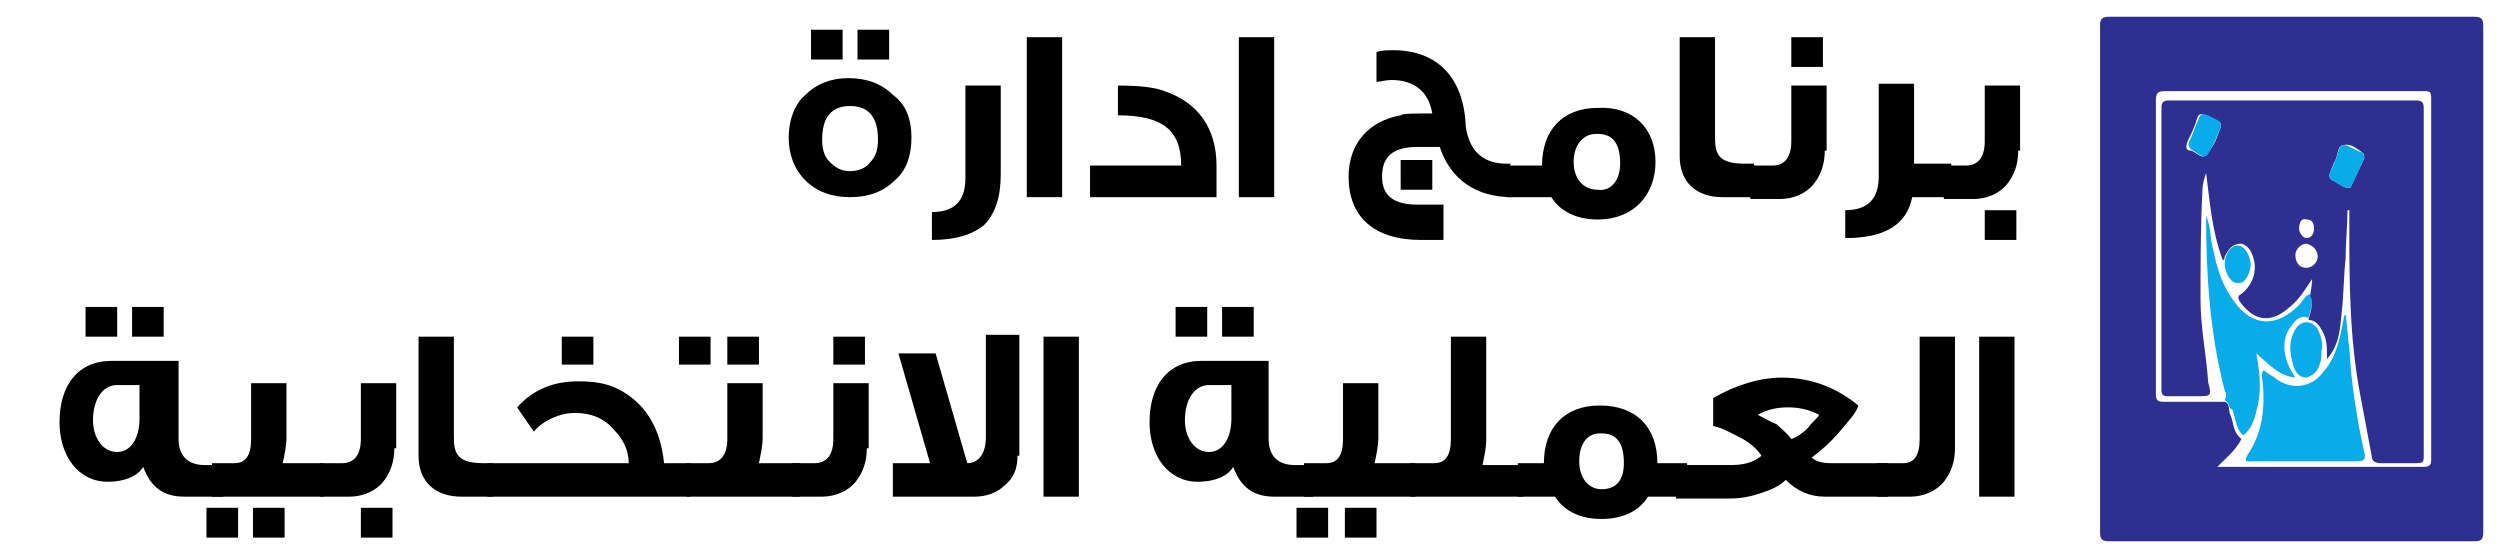 <?xml version="1.0" encoding="utf-8"?>
<!-- Generator: Adobe Illustrator 25.2.3, SVG Export Plug-In . SVG Version: 6.00 Build 0)  -->
<svg version="1.1" id="Layer_1" xmlns="http://www.w3.org/2000/svg" xmlns:xlink="http://www.w3.org/1999/xlink" x="0px" y="0px"
	 width="134.4px" height="30.1px" viewBox="0 0 134.4 30.1" style="enable-background:new 0 0 134.4 30.1;" xml:space="preserve">
<style type="text/css">
	.st0{fill:#2F2F92;}
	.st1{fill:#09ABE9;}
</style>
<path class="st0" d="M112.9,15c0-4.5,0-9.1,0-13.6c0-0.4,0.1-0.5,0.5-0.5c6.5,0,13,0,19.6,0c0.4,0,0.5,0.1,0.5,0.5
	c0,9.1,0,18.2,0,27.2c0,0.4-0.1,0.5-0.5,0.5c-6.5,0-13,0-19.6,0c-0.4,0-0.5-0.1-0.5-0.5C112.9,24.1,112.9,19.6,112.9,15z
	 M120.5,23.6c-0.3,0.6-0.8,1-1.3,1.5c0,0,0.1,0,0.1,0c3.7,0,7.3,0,11,0c0.4,0,0.4-0.2,0.4-0.4c0-6.5,0-12.9,0-19.4
	c0-0.4-0.1-0.4-0.4-0.4c-4.6,0-9.3,0-13.9,0c-0.4,0-0.5,0.1-0.5,0.5c0,5.3,0,10.5,0,15.8c0,0.3,0.1,0.4,0.4,0.4c1.1,0,2.2,0,3.3,0
	c0.3,0.1,0.2,0.5,0.3,0.7C120.1,22.7,120,23.2,120.5,23.6z"/>
<path class="st1" d="M119.6,21.5c0.1-0.2,0.1-0.3,0-0.5c-0.8-3.1-1-6.2-1-9.4c0.3,0.7,0.2,1.3,0.4,1.9c0.2,1,0.5,1.9,1.1,2.7
	c1,1.4,2.3,1.4,3.5,0.2c0.2-0.2,0.3-0.5,0.6-0.6c0.2,0.5,0,0.9-0.1,1.3c-0.4-0.2-0.7,0.1-0.9,0.4c-0.6,0.7-0.5,1.8,0.2,2.8
	c-0.9-0.1-1.4-0.7-2.1-1.3c0.2,1.1,0.3,2.1,0,3.1c-0.1,0.5-0.3,1-0.7,1.3c-0.4-0.3-0.4-0.9-0.6-1.4C119.8,22,119.9,21.7,119.6,21.5z
	"/>
<path class="st0" d="M124.1,17.2c0.1-0.4,0.3-0.9,0.1-1.3c0-0.2,0.1-0.5,0.1-0.9c-0.4,0.6-0.7,1.1-1.2,1.5c-1,0.9-1.9,0.8-2.7-0.3
	c-0.1-0.2-0.1-0.3,0.1-0.4c0.5-0.4,0.8-1,0.7-1.7c-0.1-0.5-0.3-0.9-0.7-1c-0.5,0-0.7,0.3-0.9,0.7c0,0.1,0,0.1-0.1,0.2
	c-0.6-1.6-0.7-3.2-0.9-4.7c-0.1,0.3-0.2,0.6-0.2,1c-0.1,1.9-0.1,3.9-0.1,5.8c0,1.5,0.3,2.9,0.4,4.3c0,0,0,0.1,0,0.1
	c0.2,0.8,0.2,0.8-0.6,0.8c-0.5,0-1.1,0-1.6,0c-0.2,0-0.3-0.1-0.3-0.3c0,0,0-0.1,0-0.1c0-5,0-10.1,0-15.1c0-0.3,0.1-0.4,0.4-0.4
	c4.4,0,8.9,0,13.3,0c0.4,0,0.4,0.2,0.4,0.5c0,4.2,0,8.4,0,12.5c0,2,0,4.1,0,6.1c0,0.3,0,0.4-0.4,0.4c-0.6,0-1.2,0-1.9,0
	c-0.3,0-0.5-0.1-0.5-0.4c-0.2-1.1-0.4-2.1-0.6-3.2c-0.6-3.1-0.6-6.2-0.6-9.3c0-0.2,0-0.5,0-0.7c0,0-0.1,0-0.1,0
	c0,0.9-0.1,1.7-0.1,2.6c-0.1,0.9-0.1,1.9-0.2,2.8c-0.1,0.9-0.1,1.8-0.8,2.6c0-0.6,0-1-0.2-1.4C124.7,17.5,124.5,17.2,124.1,17.2z
	 M119.4,6.8c0-0.2-0.1-0.3-0.2-0.3c-0.2-0.1-0.4-0.2-0.6-0.3c-0.3-0.1-0.4-0.1-0.5,0.2c-0.1,0.4-0.3,0.8-0.5,1.2
	c-0.1,0.3-0.1,0.5,0.2,0.5c0.3,0.1,0.6,0.5,0.8,0.2C119.1,7.8,119.2,7.3,119.4,6.8z M127.1,8.5c0-0.2,0-0.2-0.1-0.3
	c-0.3-0.2-0.6-0.5-1-0.4c-0.3,0-0.3,0.4-0.4,0.7c-0.1,0.2-0.2,0.4-0.3,0.7c-0.1,0.2-0.1,0.4,0.1,0.5c0.3,0.1,0.5,0.4,0.9,0.4
	c0,0,0.1,0,0.1-0.1C126.6,9.5,126.9,9,127.1,8.5z M124,14.4c0.3,0,0.6-0.3,0.6-0.6c0-0.3-0.2-0.6-0.6-0.7c-0.3,0-0.6,0.3-0.6,0.6
	C123.4,14.1,123.6,14.4,124,14.4z M123.6,12.3c0,0.2,0.2,0.5,0.4,0.5c0.3,0,0.4-0.3,0.4-0.5c0-0.3-0.1-0.5-0.4-0.5
	C123.7,11.7,123.6,12,123.6,12.3z"/>
<path class="st1" d="M121.7,19.9c0.2,0.2,0.5,0.3,0.7,0.5c0.9,0.6,1.9,0.4,2.5-0.4c0.7-0.8,0.9-1.8,1.1-2.9c0-0.1,0-0.1,0.1-0.2
	c0.1,0.6,0.1,1.2,0.2,1.8c0.1,1.9,0.4,3.8,0.8,5.6c0.1,0.4,0,0.5-0.4,0.5c-1.9,0-3.7,0-5.6,0c-0.2,0-0.5,0.1-0.3-0.3
	c0.9-1.3,1-2.8,0.8-4.3C121.6,20.1,121.6,20,121.7,19.9z"/>
<path class="st1" d="M124.8,18.9c0,0.2,0,0.5-0.1,0.7c-0.1,0.4-0.4,0.6-0.7,0.7c-0.4,0-0.6-0.3-0.7-0.6c-0.2-0.7-0.3-1.3,0.1-2
	c0.3-0.5,0.9-0.5,1.2,0C124.8,18.1,124.9,18.5,124.8,18.9z"/>
<path class="st1" d="M119.6,14.2c0-0.5,0.3-1,0.7-1c0.4,0,0.7,0.6,0.7,1.1c-0.1,0.6-0.4,1-0.7,0.9C120,15.3,119.6,14.7,119.6,14.2z"
	/>
<path class="st1" d="M119.4,6.8c-0.2,0.5-0.4,1-0.7,1.5c-0.2,0.3-0.6-0.1-0.8-0.2c-0.2-0.1-0.3-0.3-0.2-0.5c0.2-0.4,0.3-0.8,0.5-1.2
	c0.1-0.3,0.2-0.3,0.5-0.2c0.2,0.1,0.4,0.2,0.6,0.3C119.3,6.6,119.4,6.6,119.4,6.8z"/>
<path class="st1" d="M127.1,8.5c-0.2,0.4-0.4,1-0.7,1.5c0,0,0,0.1-0.1,0.1c-0.3,0-0.6-0.2-0.9-0.4c-0.2-0.1-0.2-0.3-0.1-0.5
	c0.1-0.2,0.2-0.5,0.3-0.7c0.1-0.2,0.1-0.7,0.4-0.7c0.3,0,0.6,0.3,1,0.4C127.1,8.3,127.1,8.4,127.1,8.5z"/>
<g>
	<path d="M49,7.4c0,1-0.3,1.8-0.9,2.3c-0.6,0.6-1.4,0.9-2.4,0.9c-1,0-1.8-0.3-2.4-0.9c-0.6-0.6-0.9-1.4-0.9-2.3s0.3-1.8,0.9-2.3
		c0.6-0.6,1.4-0.9,2.3-0.9c1,0,1.8,0.3,2.4,0.9C48.7,5.6,49,6.4,49,7.4z M45.3,3.2h-1.7V1.6h1.7V3.2z M47.2,7.5
		c0-1.2-0.5-1.8-1.5-1.8c-1,0-1.5,0.6-1.5,1.8c0,0.5,0.1,0.9,0.4,1.2c0.3,0.3,0.6,0.5,1.1,0.5c0.5,0,0.9-0.2,1.1-0.5
		C47.1,8.4,47.2,8,47.2,7.5z M47.8,3.2h-1.7V1.6h1.7V3.2z"/>
	<path d="M53.8,9.4c0,1.2-0.3,2.1-0.9,2.7c-0.6,0.5-1.5,0.8-2.8,0.8v-1.5c1.2,0,1.8-0.6,1.8-1.8v-5h1.9V9.4z"/>
	<path d="M57.1,10.6h-1.9V2h1.9V10.6z"/>
	<path d="M65.3,10.6h-6.7V8.9h4.9c0-1.9-1-2.7-3.4-2.7V4.6c1.2,0,2,0.1,2.5,0.3c1.8,0.6,2.8,2,2.8,4V10.6z"/>
	<path d="M68.5,10.6h-1.9V2h1.9V10.6z"/>
	<path d="M81.4,10.6h-0.1c-1.9,0-3.3-0.9-3.9-2.7h-1.2c-1.3,0-1.9,0.5-1.9,1.6c0,1,0.6,1.5,1.9,1.5h1.4v1.9h-1.2
		c-2.6,0-3.9-1.3-3.9-3.4c0-1.8,1.1-3,2.8-3.3C75.4,6.1,76,6.1,77,6.1c-0.2-1.2-1-1.8-2.2-1.8c-0.3,0-0.6,0.1-0.8,0.1V2.8
		c0.3-0.1,0.6-0.1,0.9-0.1c2.4,0,3.8,1.5,3.9,4.1c0.2,1.4,1,2,2.2,2h0.2V10.6z M77,10.2h-1.7V8.6H77V10.2z"/>
	<path d="M89,8.7c0,1.8-1.2,3.1-3.1,3.1c-1.1,0-2-0.4-2.5-1.2H81V8.9h1.9c0-1.9,1.1-3.1,3-3.1C87.8,5.7,89,6.9,89,8.7z M87.1,8.8
		c0-1.1-0.4-1.6-1.2-1.6h-0.1c-0.7,0-1.2,0.6-1.2,1.5c0,0.9,0.5,1.5,1.3,1.5C86.6,10.3,87.1,9.7,87.1,8.8z"/>
	<path d="M94.4,10.6h-1.8c-1.4,0-2.3-0.8-2.3-2.2V2h1.9v5.4c0,0.9,0.2,1.4,1.6,1.4h0.5V10.6z"/>
	<path d="M98.1,8.1c0,0.7-0.2,1.3-0.6,1.8c-0.4,0.5-1.1,0.8-1.8,0.8h-1.6V8.9h1.2c0.6,0,1-0.4,1-1.3v-3h1.9V8.1z M98,3.6h-1.7V2H98
		V3.6z"/>
	<path d="M104.9,10.6h-2.1c-0.3,1.5-1.5,2.2-3.6,2.2v-1.5c1.2,0,1.8-0.6,1.8-1.8v-5h1.9v4.3h2V10.6z"/>
	<path d="M108.5,8.1c0,0.7-0.2,1.3-0.6,1.8c-0.4,0.5-1.1,0.8-1.8,0.8h-1.6V8.9h1.2c0.6,0,1-0.4,1-1.3v-3h1.9V8.1z M108.4,12.9h-1.7
		v-1.6h1.7V12.9z"/>
	<path d="M11.7,26.7H9.9c-1.1,0-1.8-0.5-2.2-1.6c-0.3,0.5-1,0.8-1.9,0.8c-1.6,0-2.6-1.4-2.6-3.2c0-2,1-3.3,2.8-3.3c0,0,1.2,0,3.6,0
		v4.2c0,0.9,0.5,1.4,1.4,1.4h1V26.7z M6.2,18.1H4.6v-1.6h1.7V18.1z M7.5,22.5v-1.8H6.3c-0.8,0-1.3,0.8-1.3,1.9
		c0,0.9,0.5,1.7,1.3,1.7C7,24.3,7.5,23.6,7.5,22.5z M8.7,18.1H7.1v-1.6h1.7V18.1z"/>
	<path d="M12.8,28.9h-1.7v-1.6h1.7V28.9z M17.4,26.7h-6v-1.8h1.2c0.6,0,0.9-0.4,0.9-1.3v-3h1.9v2.9c0,0.5-0.1,0.9-0.2,1.4h2.2V26.7z
		 M15.3,28.9h-1.7v-1.6h1.7V28.9z"/>
	<path d="M21.2,24.1c0,0.7-0.2,1.3-0.6,1.8c-0.4,0.5-1.1,0.8-1.8,0.8h-1.6v-1.8h1.2c0.6,0,1-0.4,1-1.3v-3h1.9V24.1z M21.1,28.9h-1.7
		v-1.6h1.7V28.9z"/>
	<path d="M26.6,26.7h-1.8c-1.4,0-2.3-0.8-2.3-2.2v-6.4h1.9v5.4c0,0.9,0.2,1.4,1.6,1.4h0.5V26.7z"/>
	<path d="M37.2,26.7H26.2v-1.8h7.6c0-0.7-0.3-1.3-0.8-1.8c-0.5-0.6-1.2-0.9-2.1-0.9c-0.8,0-1.7,0.4-2.2,1c-0.2-0.3-0.5-0.7-0.9-1.3
		c0.9-1,2-1.4,3.3-1.4c0.8,0,1.5,0.1,2.1,0.4c1.4,0.7,2.3,2,2.5,4h1.4V26.7z M31.9,19.6h-1.7v-1.5h1.7V19.6z"/>
	<path d="M38.2,19.6h-1.7v-1.5h1.7V19.6z M42.9,26.7h-6v-1.8h1.2c0.6,0,1-0.4,1-1.3v-3h1.9v2.9c0,0.5-0.1,0.9-0.2,1.4h2.2V26.7z
		 M40.8,19.6h-1.7v-1.5h1.7V19.6z"/>
	<path d="M46.6,24.1c0,0.7-0.2,1.3-0.6,1.8c-0.4,0.5-1.1,0.8-1.8,0.8h-1.6v-1.8h1.2c0.6,0,1-0.4,1-1.3v-3h1.9V24.1z M46.5,19.6h-1.7
		v-1.5h1.7V19.6z"/>
	<path d="M54.7,24.5c0,0.7-0.2,1.2-0.7,1.6c-0.4,0.4-1,0.6-1.6,0.6H48v-1.8h2L48.3,19h2l1.7,5.9c0.6,0,1-0.5,1-1.4v-5.5h1.8V24.5z"
		/>
	<path d="M58,26.7h-1.9v-8.6H58V26.7z"/>
	<path d="M70.4,26.7h-1.9c-1.1,0-1.8-0.5-2.2-1.6c-0.3,0.5-1,0.8-1.9,0.8c-1.6,0-2.6-1.4-2.6-3.2c0-2,1-3.3,2.8-3.3c0,0,1.2,0,3.6,0
		v4.2c0,0.9,0.5,1.4,1.4,1.4h1V26.7z M64.9,18.1h-1.7v-1.6h1.7V18.1z M66.2,22.5v-1.8h-1.2c-0.8,0-1.3,0.8-1.3,1.9
		c0,0.9,0.5,1.7,1.3,1.7C65.7,24.3,66.2,23.6,66.2,22.5z M67.4,18.1h-1.7v-1.6h1.7V18.1z"/>
	<path d="M71.4,28.9h-1.7v-1.6h1.7V28.9z M76.1,26.7h-6v-1.8h1.2c0.6,0,0.9-0.4,0.9-1.3v-3h1.9v2.9c0,0.5-0.1,0.9-0.2,1.4h2.2V26.7z
		 M74,28.9h-1.7v-1.6H74V28.9z"/>
	<path d="M81.9,26.7h-6.1v-1.8h1.3c0.6,0,0.9-0.4,0.9-1.3v-5.5h1.9v5.5c0,0.5-0.1,0.9-0.2,1.4h2.2V26.7z"/>
	<path d="M90.7,26.7h-2.1c-0.5,0.8-1.4,1.2-2.5,1.2c-1.1,0-2-0.4-2.5-1.2h-2v-1.8H83c0-1.9,1.1-3.1,3-3.1c2,0,3.1,1.2,3.1,3.1h1.6
		V26.7z M87.3,24.9c0-1.1-0.4-1.6-1.2-1.6H86c-0.7,0-1.1,0.6-1.1,1.5c0,0.9,0.5,1.5,1.2,1.5C86.9,26.3,87.3,25.8,87.3,24.9z"/>
	<path d="M101.6,26.7h-3.5c-0.8,0-1.5-0.3-2.1-0.9c-0.3,0.3-0.7,0.5-1.3,0.7c-0.6,0.2-1.1,0.3-1.7,0.3h-2.9v-1.8h2.9
		c0.7,0,1.2-0.1,1.7-0.5c-0.2-0.3-0.5-0.6-1-0.9c-0.6-0.3-1.1-0.6-1.6-0.7v-1.5c1.2-0.7,2.5-1.1,3.7-1.1c1.5,0,2.9,0.5,4.1,1.5
		c-0.1,0.4-0.5,0.8-1,1.4c-0.5,0.6-1.1,1.1-1.5,1.4c0.2,0.2,0.6,0.3,1,0.3h3.1V26.7z M97.8,22.3c-0.6-0.3-1.1-0.4-1.7-0.4
		c-0.5,0-1.1,0.1-1.6,0.4c0.4,0.2,0.7,0.4,1,0.5c0.2,0.2,0.5,0.4,0.8,0.8c0.3-0.1,0.6-0.3,0.9-0.6C97.4,22.7,97.7,22.5,97.8,22.3z"
		/>
	<path d="M105.1,24.1c0,0.7-0.2,1.3-0.6,1.8c-0.4,0.5-1.1,0.8-1.8,0.8h-1.8v-1.8h1.4c0.6,0,0.9-0.4,0.9-1.3v-5.5h1.9V24.1z"/>
	<path d="M108.3,26.7h-1.9v-8.6h1.9V26.7z"/>
</g>
</svg>

